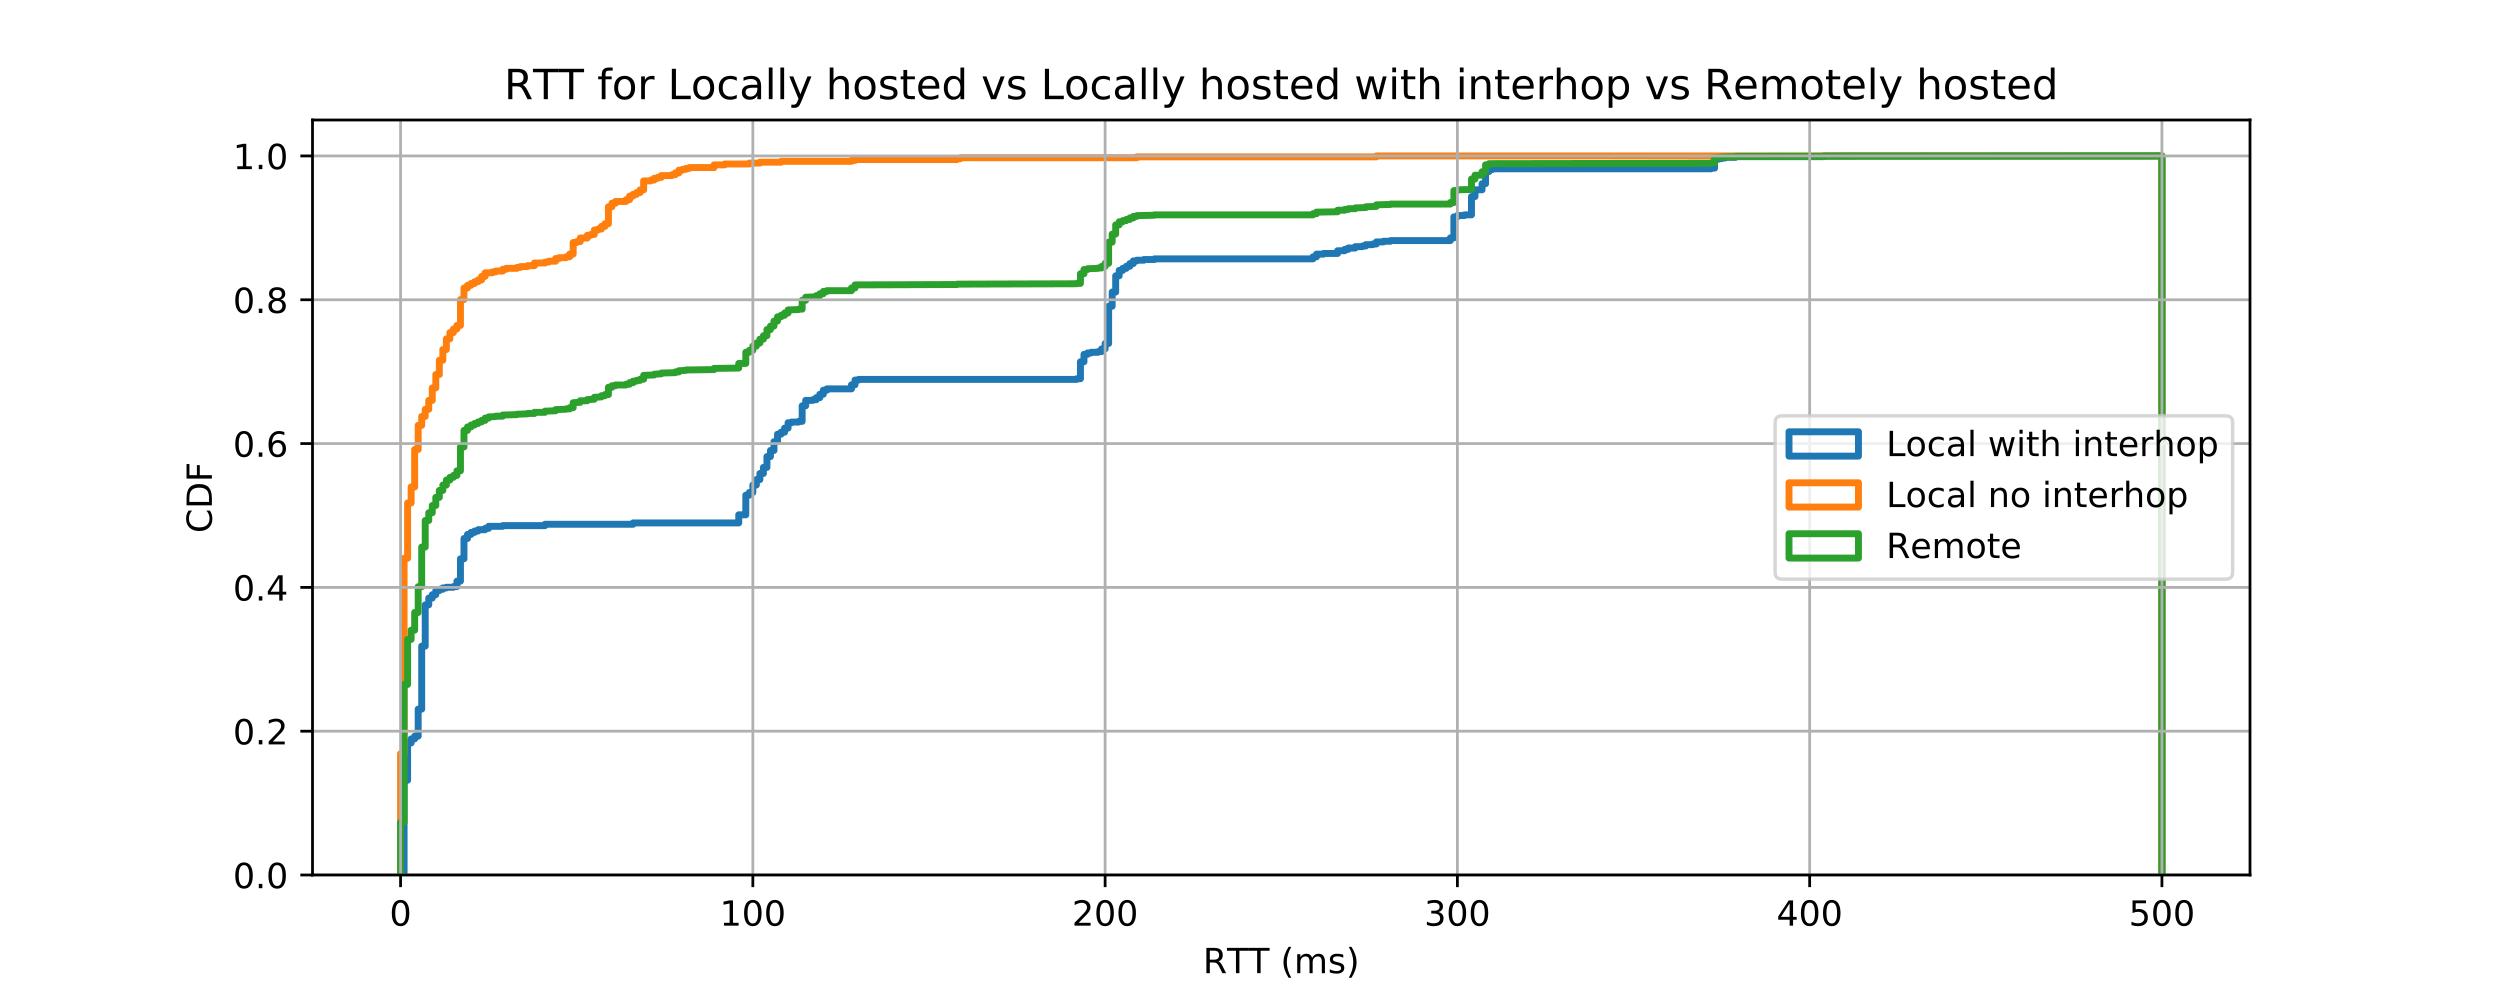 <?xml version="1.0" encoding="utf-8" standalone="no"?>
<!DOCTYPE svg PUBLIC "-//W3C//DTD SVG 1.1//EN"
  "http://www.w3.org/Graphics/SVG/1.1/DTD/svg11.dtd">
<!-- Created with matplotlib (http://matplotlib.org/) -->
<svg height="288pt" version="1.1" viewBox="0 0 720 288" width="720pt" xmlns="http://www.w3.org/2000/svg" xmlns:xlink="http://www.w3.org/1999/xlink">
 <defs>
  <style type="text/css">
*{stroke-linecap:butt;stroke-linejoin:round;}
  </style>
 </defs>
 <g id="figure_1">
  <g id="patch_1">
   <path d="M 0 288 
L 720 288 
L 720 0 
L 0 0 
z
" style="fill:#ffffff;"/>
  </g>
  <g id="axes_1">
   <g id="patch_2">
    <path d="M 90 252 
L 648 252 
L 648 34.56 
L 90 34.56 
z
" style="fill:#ffffff;"/>
   </g>
   <g id="patch_3">
    <path clip-path="url(#pceecdd3c85)" d="M 115.364 252 
L 115.364 251.805 
L 116.378 251.805 
L 116.378 224.701 
L 117.393 224.701 
L 117.393 213.976 
L 118.407 213.976 
L 118.407 212.806 
L 119.422 212.806 
L 119.422 212.026 
L 120.436 212.026 
L 120.436 204.226 
L 121.451 204.226 
L 121.451 186.091 
L 122.465 186.091 
L 122.465 174.197 
L 123.48 174.197 
L 123.48 172.247 
L 124.495 172.247 
L 124.495 171.272 
L 125.509 171.272 
L 125.509 170.102 
L 126.524 170.102 
L 126.524 169.712 
L 127.538 169.712 
L 127.538 169.322 
L 128.553 169.322 
L 128.553 169.127 
L 130.582 169.127 
L 130.582 168.932 
L 131.596 168.932 
L 131.596 167.372 
L 132.611 167.372 
L 132.611 160.937 
L 133.625 160.937 
L 133.625 155.087 
L 134.64 155.087 
L 134.64 153.917 
L 135.655 153.917 
L 135.655 153.332 
L 136.669 153.332 
L 136.669 152.942 
L 137.684 152.942 
L 137.684 152.552 
L 139.713 152.552 
L 139.713 152.162 
L 140.727 152.162 
L 140.727 151.577 
L 144.785 151.577 
L 144.785 151.382 
L 156.96 151.382 
L 156.96 150.992 
L 182.324 150.992 
L 182.324 150.602 
L 212.76 150.602 
L 212.76 148.262 
L 214.789 148.262 
L 214.789 142.607 
L 215.804 142.607 
L 215.804 141.827 
L 216.818 141.827 
L 216.818 139.682 
L 217.833 139.682 
L 217.833 138.122 
L 218.847 138.122 
L 218.847 136.367 
L 219.862 136.367 
L 219.862 134.612 
L 220.876 134.612 
L 220.876 131.492 
L 221.891 131.492 
L 221.891 129.738 
L 222.905 129.738 
L 222.905 127.203 
L 223.92 127.203 
L 223.92 125.058 
L 224.935 125.058 
L 224.935 124.473 
L 225.949 124.473 
L 225.949 123.303 
L 226.964 123.303 
L 226.964 121.743 
L 227.978 121.743 
L 227.978 121.548 
L 230.007 121.548 
L 230.007 121.353 
L 231.022 121.353 
L 231.022 116.868 
L 232.036 116.868 
L 232.036 115.308 
L 234.065 115.308 
L 234.065 115.113 
L 235.08 115.113 
L 235.08 114.528 
L 236.095 114.528 
L 236.095 113.553 
L 237.109 113.553 
L 237.109 112.383 
L 238.124 112.383 
L 238.124 111.993 
L 245.225 111.993 
L 245.225 110.823 
L 246.24 110.823 
L 246.24 109.458 
L 247.255 109.458 
L 247.255 109.263 
L 310.156 109.263 
L 310.156 109.068 
L 311.171 109.068 
L 311.171 104.193 
L 312.185 104.193 
L 312.185 102.048 
L 313.2 102.048 
L 313.2 101.658 
L 314.215 101.658 
L 314.215 101.463 
L 316.244 101.463 
L 316.244 101.268 
L 317.258 101.268 
L 317.258 100.488 
L 318.273 100.488 
L 318.273 98.928 
L 319.287 98.928 
L 319.287 88.203 
L 320.302 88.203 
L 320.302 84.108 
L 321.316 84.108 
L 321.316 79.429 
L 322.331 79.429 
L 322.331 77.869 
L 323.345 77.869 
L 323.345 77.284 
L 324.36 77.284 
L 324.36 76.699 
L 325.375 76.699 
L 325.375 75.919 
L 326.389 75.919 
L 326.389 75.139 
L 327.404 75.139 
L 327.404 74.944 
L 329.433 74.944 
L 329.433 74.749 
L 332.476 74.749 
L 332.476 74.554 
L 378.131 74.554 
L 378.131 73.969 
L 379.145 73.969 
L 379.145 73.189 
L 381.175 73.189 
L 381.175 72.994 
L 385.233 72.994 
L 385.233 72.214 
L 387.262 72.214 
L 387.262 71.824 
L 388.276 71.824 
L 388.276 71.434 
L 390.305 71.434 
L 390.305 71.044 
L 392.335 71.044 
L 392.335 70.849 
L 393.349 70.849 
L 393.349 70.459 
L 395.378 70.459 
L 395.378 70.264 
L 396.393 70.264 
L 396.393 69.679 
L 398.422 69.679 
L 398.422 69.484 
L 400.451 69.484 
L 400.451 69.289 
L 417.698 69.289 
L 417.698 68.509 
L 418.713 68.509 
L 418.713 62.464 
L 419.727 62.464 
L 419.727 62.074 
L 421.756 62.074 
L 421.756 61.879 
L 423.785 61.879 
L 423.785 56.614 
L 424.8 56.614 
L 424.8 54.664 
L 426.829 54.664 
L 426.829 52.909 
L 427.844 52.909 
L 427.844 49.399 
L 428.858 49.399 
L 428.858 48.814 
L 429.873 48.814 
L 429.873 48.619 
L 492.775 48.619 
L 492.775 48.424 
L 493.789 48.424 
L 493.789 45.889 
L 494.804 45.889 
L 494.804 45.694 
L 495.818 45.694 
L 495.818 45.499 
L 496.833 45.499 
L 496.833 45.304 
L 499.876 45.304 
L 499.876 45.109 
L 525.24 45.109 
L 525.24 44.914 
L 622.636 44.914 
L 622.636 252 
L 622.636 252 
" style="fill:none;stroke:#1f77b4;stroke-linejoin:miter;stroke-width:2;"/>
   </g>
   <g id="patch_4">
    <path clip-path="url(#pceecdd3c85)" d="M 115.364 252 
L 115.364 217.057 
L 116.378 217.057 
L 116.378 160.79 
L 117.393 160.79 
L 117.393 144.86 
L 118.407 144.86 
L 118.407 140.235 
L 119.422 140.235 
L 119.422 129.444 
L 120.436 129.444 
L 120.436 122.507 
L 121.451 122.507 
L 121.451 119.938 
L 122.465 119.938 
L 122.465 117.882 
L 123.48 117.882 
L 123.48 115.313 
L 124.495 115.313 
L 124.495 111.716 
L 125.509 111.716 
L 125.509 107.862 
L 126.524 107.862 
L 126.524 103.751 
L 127.538 103.751 
L 127.538 100.668 
L 128.553 100.668 
L 128.553 97.585 
L 129.567 97.585 
L 129.567 95.786 
L 130.582 95.786 
L 130.582 94.759 
L 131.596 94.759 
L 131.596 93.731 
L 132.611 93.731 
L 132.611 86.28 
L 133.625 86.28 
L 133.625 82.94 
L 134.64 82.94 
L 134.64 82.169 
L 135.655 82.169 
L 135.655 81.655 
L 136.669 81.655 
L 136.669 81.141 
L 137.684 81.141 
L 137.684 80.628 
L 138.698 80.628 
L 138.698 79.6 
L 139.713 79.6 
L 139.713 78.572 
L 141.742 78.572 
L 141.742 78.315 
L 142.756 78.315 
L 142.756 78.058 
L 144.785 78.058 
L 144.785 77.544 
L 145.8 77.544 
L 145.8 77.287 
L 148.844 77.287 
L 148.844 77.031 
L 149.858 77.031 
L 149.858 76.774 
L 151.887 76.774 
L 151.887 76.517 
L 153.916 76.517 
L 153.916 75.746 
L 156.96 75.746 
L 156.96 75.489 
L 157.975 75.489 
L 157.975 75.232 
L 160.004 75.232 
L 160.004 74.461 
L 161.018 74.461 
L 161.018 74.204 
L 163.047 74.204 
L 163.047 73.947 
L 164.062 73.947 
L 164.062 73.177 
L 165.076 73.177 
L 165.076 69.837 
L 166.091 69.837 
L 166.091 69.58 
L 167.105 69.58 
L 167.105 68.552 
L 169.135 68.552 
L 169.135 67.781 
L 170.149 67.781 
L 170.149 67.524 
L 171.164 67.524 
L 171.164 66.239 
L 172.178 66.239 
L 172.178 65.983 
L 173.193 65.983 
L 173.193 65.212 
L 174.207 65.212 
L 174.207 64.441 
L 175.222 64.441 
L 175.222 59.559 
L 176.236 59.559 
L 176.236 58.532 
L 177.251 58.532 
L 177.251 58.018 
L 180.295 58.018 
L 180.295 57.504 
L 181.309 57.504 
L 181.309 56.476 
L 182.324 56.476 
L 182.324 55.962 
L 183.338 55.962 
L 183.338 55.448 
L 184.353 55.448 
L 184.353 54.678 
L 185.367 54.678 
L 185.367 52.108 
L 187.396 52.108 
L 187.396 51.851 
L 188.411 51.851 
L 188.411 51.338 
L 189.425 51.338 
L 189.425 51.081 
L 190.44 51.081 
L 190.44 50.567 
L 193.484 50.567 
L 193.484 50.31 
L 194.498 50.31 
L 194.498 49.796 
L 195.513 49.796 
L 195.513 49.025 
L 196.527 49.025 
L 196.527 48.768 
L 197.542 48.768 
L 197.542 48.511 
L 198.556 48.511 
L 198.556 48.254 
L 205.658 48.254 
L 205.658 47.484 
L 208.702 47.484 
L 208.702 47.227 
L 215.804 47.227 
L 215.804 46.97 
L 218.847 46.97 
L 218.847 46.713 
L 224.935 46.713 
L 224.935 46.456 
L 245.225 46.456 
L 245.225 46.199 
L 246.24 46.199 
L 246.24 45.942 
L 275.662 45.942 
L 275.662 45.685 
L 276.676 45.685 
L 276.676 45.428 
L 327.404 45.428 
L 327.404 45.171 
L 396.393 45.171 
L 396.393 44.914 
L 622.636 44.914 
L 622.636 252 
L 622.636 252 
" style="fill:none;stroke:#ff7f0e;stroke-linejoin:miter;stroke-width:2;"/>
   </g>
   <g id="patch_5">
    <path clip-path="url(#pceecdd3c85)" d="M 115.364 252 
L 115.364 236.812 
L 116.378 236.812 
L 116.378 197.125 
L 117.393 197.125 
L 117.393 184.154 
L 118.407 184.154 
L 118.407 181.493 
L 119.422 181.493 
L 119.422 176.394 
L 120.436 176.394 
L 120.436 168.966 
L 121.451 168.966 
L 121.451 157.548 
L 122.465 157.548 
L 122.465 149.898 
L 123.48 149.898 
L 123.48 147.681 
L 124.495 147.681 
L 124.495 145.575 
L 125.509 145.575 
L 125.509 143.247 
L 126.524 143.247 
L 126.524 141.251 
L 127.538 141.251 
L 127.538 139.699 
L 128.553 139.699 
L 128.553 138.258 
L 129.567 138.258 
L 129.567 137.482 
L 130.582 137.482 
L 130.582 136.928 
L 131.596 136.928 
L 131.596 135.597 
L 132.611 135.597 
L 132.611 128.724 
L 133.625 128.724 
L 133.625 123.957 
L 134.64 123.957 
L 134.64 122.959 
L 135.655 122.959 
L 135.655 122.405 
L 136.669 122.405 
L 136.669 121.962 
L 137.684 121.962 
L 137.684 121.518 
L 138.698 121.518 
L 138.698 121.075 
L 139.713 121.075 
L 139.713 120.41 
L 140.727 120.41 
L 140.727 120.077 
L 142.756 119.966 
L 142.756 119.855 
L 144.785 119.855 
L 144.785 119.523 
L 148.844 119.412 
L 148.844 119.301 
L 151.887 119.19 
L 151.887 119.079 
L 153.916 119.079 
L 153.916 118.747 
L 156.96 118.747 
L 156.96 118.414 
L 160.004 118.303 
L 160.004 117.971 
L 163.047 117.86 
L 163.047 117.749 
L 164.062 117.749 
L 164.062 117.416 
L 165.076 117.416 
L 165.076 115.975 
L 167.105 115.864 
L 167.105 115.421 
L 169.135 115.421 
L 169.135 115.088 
L 171.164 114.978 
L 171.164 114.423 
L 173.193 114.312 
L 173.193 113.98 
L 174.207 113.98 
L 174.207 113.647 
L 175.222 113.647 
L 175.222 111.541 
L 176.236 111.541 
L 176.236 111.097 
L 177.251 111.097 
L 177.251 110.876 
L 180.295 110.876 
L 180.295 110.654 
L 181.309 110.654 
L 181.309 110.211 
L 182.324 110.211 
L 182.324 109.767 
L 183.338 109.767 
L 183.338 109.545 
L 184.353 109.545 
L 184.353 109.213 
L 185.367 109.213 
L 185.367 108.104 
L 188.411 107.993 
L 188.411 107.772 
L 190.44 107.661 
L 190.44 107.439 
L 194.498 107.328 
L 194.498 107.107 
L 195.513 107.107 
L 195.513 106.774 
L 197.542 106.663 
L 197.542 106.552 
L 205.658 106.441 
L 205.658 106.109 
L 212.76 105.998 
L 212.76 104.668 
L 214.789 104.668 
L 214.789 101.453 
L 215.804 101.453 
L 215.804 100.898 
L 216.818 100.898 
L 216.818 99.679 
L 217.833 99.679 
L 217.833 98.792 
L 218.847 98.792 
L 218.847 97.683 
L 219.862 97.683 
L 219.862 96.686 
L 220.876 96.686 
L 220.876 94.912 
L 221.891 94.912 
L 221.891 93.914 
L 222.905 93.914 
L 222.905 92.473 
L 223.92 92.473 
L 223.92 91.254 
L 224.935 91.254 
L 224.935 90.81 
L 225.949 90.81 
L 225.949 90.145 
L 226.964 90.145 
L 226.964 89.258 
L 230.007 89.147 
L 230.007 89.036 
L 231.022 89.036 
L 231.022 86.487 
L 232.036 86.487 
L 232.036 85.6 
L 235.08 85.489 
L 235.08 85.156 
L 236.095 85.156 
L 236.095 84.602 
L 237.109 84.602 
L 237.109 83.937 
L 238.124 83.937 
L 238.124 83.715 
L 245.225 83.715 
L 245.225 82.939 
L 246.24 82.939 
L 246.24 82.052 
L 275.662 81.941 
L 275.662 81.831 
L 310.156 81.72 
L 310.156 81.609 
L 311.171 81.609 
L 311.171 78.837 
L 312.185 78.837 
L 312.185 77.618 
L 313.2 77.618 
L 313.2 77.396 
L 316.244 77.285 
L 316.244 77.174 
L 317.258 77.174 
L 317.258 76.731 
L 318.273 76.731 
L 318.273 75.844 
L 319.287 75.844 
L 319.287 69.747 
L 320.302 69.747 
L 320.302 67.419 
L 321.316 67.419 
L 321.316 64.758 
L 322.331 64.758 
L 322.331 63.871 
L 323.345 63.871 
L 323.345 63.539 
L 324.36 63.539 
L 324.36 63.206 
L 325.375 63.206 
L 325.375 62.763 
L 326.389 62.763 
L 326.389 62.319 
L 327.404 62.319 
L 327.404 62.098 
L 332.476 61.987 
L 332.476 61.876 
L 378.131 61.876 
L 378.131 61.543 
L 379.145 61.543 
L 379.145 61.1 
L 385.233 60.989 
L 385.233 60.545 
L 387.262 60.545 
L 387.262 60.324 
L 388.276 60.324 
L 388.276 60.102 
L 390.305 60.102 
L 390.305 59.88 
L 393.349 59.769 
L 393.349 59.548 
L 396.393 59.437 
L 396.393 58.993 
L 400.451 58.883 
L 400.451 58.772 
L 417.698 58.772 
L 417.698 58.328 
L 418.713 58.328 
L 418.713 54.892 
L 419.727 54.892 
L 419.727 54.67 
L 423.785 54.559 
L 423.785 51.566 
L 424.8 51.566 
L 424.8 50.457 
L 426.829 50.457 
L 426.829 49.46 
L 427.844 49.46 
L 427.844 47.464 
L 428.858 47.464 
L 428.858 47.131 
L 492.775 47.021 
L 492.775 46.91 
L 493.789 46.91 
L 493.789 45.469 
L 495.818 45.358 
L 495.818 45.247 
L 499.876 45.136 
L 499.876 45.025 
L 622.636 44.914 
L 622.636 252 
L 622.636 252 
" style="fill:none;stroke:#2ca02c;stroke-linejoin:miter;stroke-width:2;"/>
   </g>
   <g id="matplotlib.axis_1">
    <g id="xtick_1">
     <g id="line2d_1">
      <path clip-path="url(#pceecdd3c85)" d="M 115.364 252 
L 115.364 34.56 
" style="fill:none;stroke:#b0b0b0;stroke-linecap:square;stroke-width:0.8;"/>
     </g>
     <g id="line2d_2">
      <defs>
       <path d="M 0 0 
L 0 3.5 
" id="meb352ce80b" style="stroke:#000000;stroke-width:0.8;"/>
      </defs>
      <g>
       <use style="stroke:#000000;stroke-width:0.8;" x="115.364" xlink:href="#meb352ce80b" y="252"/>
      </g>
     </g>
     <g id="text_1">
      <!-- 0 -->
      <defs>
       <path d="M 31.781 66.406 
Q 24.172 66.406 20.328 58.906 
Q 16.5 51.422 16.5 36.375 
Q 16.5 21.391 20.328 13.891 
Q 24.172 6.391 31.781 6.391 
Q 39.453 6.391 43.281 13.891 
Q 47.125 21.391 47.125 36.375 
Q 47.125 51.422 43.281 58.906 
Q 39.453 66.406 31.781 66.406 
z
M 31.781 74.219 
Q 44.047 74.219 50.516 64.516 
Q 56.984 54.828 56.984 36.375 
Q 56.984 17.969 50.516 8.266 
Q 44.047 -1.422 31.781 -1.422 
Q 19.531 -1.422 13.062 8.266 
Q 6.594 17.969 6.594 36.375 
Q 6.594 54.828 13.062 64.516 
Q 19.531 74.219 31.781 74.219 
z
" id="DejaVuSans-30"/>
      </defs>
      <g transform="translate(112.182 266.598)scale(0.1 -0.1)">
       <use xlink:href="#DejaVuSans-30"/>
      </g>
     </g>
    </g>
    <g id="xtick_2">
     <g id="line2d_3">
      <path clip-path="url(#pceecdd3c85)" d="M 216.818 252 
L 216.818 34.56 
" style="fill:none;stroke:#b0b0b0;stroke-linecap:square;stroke-width:0.8;"/>
     </g>
     <g id="line2d_4">
      <g>
       <use style="stroke:#000000;stroke-width:0.8;" x="216.818" xlink:href="#meb352ce80b" y="252"/>
      </g>
     </g>
     <g id="text_2">
      <!-- 100 -->
      <defs>
       <path d="M 12.406 8.297 
L 28.516 8.297 
L 28.516 63.922 
L 10.984 60.406 
L 10.984 69.391 
L 28.422 72.906 
L 38.281 72.906 
L 38.281 8.297 
L 54.391 8.297 
L 54.391 0 
L 12.406 0 
z
" id="DejaVuSans-31"/>
      </defs>
      <g transform="translate(207.274 266.598)scale(0.1 -0.1)">
       <use xlink:href="#DejaVuSans-31"/>
       <use x="63.623" xlink:href="#DejaVuSans-30"/>
       <use x="127.246" xlink:href="#DejaVuSans-30"/>
      </g>
     </g>
    </g>
    <g id="xtick_3">
     <g id="line2d_5">
      <path clip-path="url(#pceecdd3c85)" d="M 318.273 252 
L 318.273 34.56 
" style="fill:none;stroke:#b0b0b0;stroke-linecap:square;stroke-width:0.8;"/>
     </g>
     <g id="line2d_6">
      <g>
       <use style="stroke:#000000;stroke-width:0.8;" x="318.273" xlink:href="#meb352ce80b" y="252"/>
      </g>
     </g>
     <g id="text_3">
      <!-- 200 -->
      <defs>
       <path d="M 19.188 8.297 
L 53.609 8.297 
L 53.609 0 
L 7.328 0 
L 7.328 8.297 
Q 12.938 14.109 22.625 23.891 
Q 32.328 33.688 34.812 36.531 
Q 39.547 41.844 41.422 45.531 
Q 43.312 49.219 43.312 52.781 
Q 43.312 58.594 39.234 62.25 
Q 35.156 65.922 28.609 65.922 
Q 23.969 65.922 18.812 64.312 
Q 13.672 62.703 7.812 59.422 
L 7.812 69.391 
Q 13.766 71.781 18.938 73 
Q 24.125 74.219 28.422 74.219 
Q 39.75 74.219 46.484 68.547 
Q 53.219 62.891 53.219 53.422 
Q 53.219 48.922 51.531 44.891 
Q 49.859 40.875 45.406 35.406 
Q 44.188 33.984 37.641 27.219 
Q 31.109 20.453 19.188 8.297 
z
" id="DejaVuSans-32"/>
      </defs>
      <g transform="translate(308.729 266.598)scale(0.1 -0.1)">
       <use xlink:href="#DejaVuSans-32"/>
       <use x="63.623" xlink:href="#DejaVuSans-30"/>
       <use x="127.246" xlink:href="#DejaVuSans-30"/>
      </g>
     </g>
    </g>
    <g id="xtick_4">
     <g id="line2d_7">
      <path clip-path="url(#pceecdd3c85)" d="M 419.727 252 
L 419.727 34.56 
" style="fill:none;stroke:#b0b0b0;stroke-linecap:square;stroke-width:0.8;"/>
     </g>
     <g id="line2d_8">
      <g>
       <use style="stroke:#000000;stroke-width:0.8;" x="419.727" xlink:href="#meb352ce80b" y="252"/>
      </g>
     </g>
     <g id="text_4">
      <!-- 300 -->
      <defs>
       <path d="M 40.578 39.312 
Q 47.656 37.797 51.625 33 
Q 55.609 28.219 55.609 21.188 
Q 55.609 10.406 48.188 4.484 
Q 40.766 -1.422 27.094 -1.422 
Q 22.516 -1.422 17.656 -0.516 
Q 12.797 0.391 7.625 2.203 
L 7.625 11.719 
Q 11.719 9.328 16.594 8.109 
Q 21.484 6.891 26.812 6.891 
Q 36.078 6.891 40.938 10.547 
Q 45.797 14.203 45.797 21.188 
Q 45.797 27.641 41.281 31.266 
Q 36.766 34.906 28.719 34.906 
L 20.219 34.906 
L 20.219 43.016 
L 29.109 43.016 
Q 36.375 43.016 40.234 45.922 
Q 44.094 48.828 44.094 54.297 
Q 44.094 59.906 40.109 62.906 
Q 36.141 65.922 28.719 65.922 
Q 24.656 65.922 20.016 65.031 
Q 15.375 64.156 9.812 62.312 
L 9.812 71.094 
Q 15.438 72.656 20.344 73.438 
Q 25.25 74.219 29.594 74.219 
Q 40.828 74.219 47.359 69.109 
Q 53.906 64.016 53.906 55.328 
Q 53.906 49.266 50.438 45.094 
Q 46.969 40.922 40.578 39.312 
z
" id="DejaVuSans-33"/>
      </defs>
      <g transform="translate(410.184 266.598)scale(0.1 -0.1)">
       <use xlink:href="#DejaVuSans-33"/>
       <use x="63.623" xlink:href="#DejaVuSans-30"/>
       <use x="127.246" xlink:href="#DejaVuSans-30"/>
      </g>
     </g>
    </g>
    <g id="xtick_5">
     <g id="line2d_9">
      <path clip-path="url(#pceecdd3c85)" d="M 521.182 252 
L 521.182 34.56 
" style="fill:none;stroke:#b0b0b0;stroke-linecap:square;stroke-width:0.8;"/>
     </g>
     <g id="line2d_10">
      <g>
       <use style="stroke:#000000;stroke-width:0.8;" x="521.182" xlink:href="#meb352ce80b" y="252"/>
      </g>
     </g>
     <g id="text_5">
      <!-- 400 -->
      <defs>
       <path d="M 37.797 64.312 
L 12.891 25.391 
L 37.797 25.391 
z
M 35.203 72.906 
L 47.609 72.906 
L 47.609 25.391 
L 58.016 25.391 
L 58.016 17.188 
L 47.609 17.188 
L 47.609 0 
L 37.797 0 
L 37.797 17.188 
L 4.891 17.188 
L 4.891 26.703 
z
" id="DejaVuSans-34"/>
      </defs>
      <g transform="translate(511.638 266.598)scale(0.1 -0.1)">
       <use xlink:href="#DejaVuSans-34"/>
       <use x="63.623" xlink:href="#DejaVuSans-30"/>
       <use x="127.246" xlink:href="#DejaVuSans-30"/>
      </g>
     </g>
    </g>
    <g id="xtick_6">
     <g id="line2d_11">
      <path clip-path="url(#pceecdd3c85)" d="M 622.636 252 
L 622.636 34.56 
" style="fill:none;stroke:#b0b0b0;stroke-linecap:square;stroke-width:0.8;"/>
     </g>
     <g id="line2d_12">
      <g>
       <use style="stroke:#000000;stroke-width:0.8;" x="622.636" xlink:href="#meb352ce80b" y="252"/>
      </g>
     </g>
     <g id="text_6">
      <!-- 500 -->
      <defs>
       <path d="M 10.797 72.906 
L 49.516 72.906 
L 49.516 64.594 
L 19.828 64.594 
L 19.828 46.734 
Q 21.969 47.469 24.109 47.828 
Q 26.266 48.188 28.422 48.188 
Q 40.625 48.188 47.75 41.5 
Q 54.891 34.812 54.891 23.391 
Q 54.891 11.625 47.562 5.094 
Q 40.234 -1.422 26.906 -1.422 
Q 22.312 -1.422 17.547 -0.641 
Q 12.797 0.141 7.719 1.703 
L 7.719 11.625 
Q 12.109 9.234 16.797 8.062 
Q 21.484 6.891 26.703 6.891 
Q 35.156 6.891 40.078 11.328 
Q 45.016 15.766 45.016 23.391 
Q 45.016 31 40.078 35.438 
Q 35.156 39.891 26.703 39.891 
Q 22.75 39.891 18.812 39.016 
Q 14.891 38.141 10.797 36.281 
z
" id="DejaVuSans-35"/>
      </defs>
      <g transform="translate(613.093 266.598)scale(0.1 -0.1)">
       <use xlink:href="#DejaVuSans-35"/>
       <use x="63.623" xlink:href="#DejaVuSans-30"/>
       <use x="127.246" xlink:href="#DejaVuSans-30"/>
      </g>
     </g>
    </g>
    <g id="text_7">
     <!-- RTT (ms) -->
     <defs>
      <path d="M 44.391 34.188 
Q 47.562 33.109 50.562 29.594 
Q 53.562 26.078 56.594 19.922 
L 66.609 0 
L 56 0 
L 46.688 18.703 
Q 43.062 26.031 39.672 28.422 
Q 36.281 30.812 30.422 30.812 
L 19.672 30.812 
L 19.672 0 
L 9.812 0 
L 9.812 72.906 
L 32.078 72.906 
Q 44.578 72.906 50.734 67.672 
Q 56.891 62.453 56.891 51.906 
Q 56.891 45.016 53.688 40.469 
Q 50.484 35.938 44.391 34.188 
z
M 19.672 64.797 
L 19.672 38.922 
L 32.078 38.922 
Q 39.203 38.922 42.844 42.219 
Q 46.484 45.516 46.484 51.906 
Q 46.484 58.297 42.844 61.547 
Q 39.203 64.797 32.078 64.797 
z
" id="DejaVuSans-52"/>
      <path d="M -0.297 72.906 
L 61.375 72.906 
L 61.375 64.594 
L 35.5 64.594 
L 35.5 0 
L 25.594 0 
L 25.594 64.594 
L -0.297 64.594 
z
" id="DejaVuSans-54"/>
      <path id="DejaVuSans-20"/>
      <path d="M 31 75.875 
Q 24.469 64.656 21.281 53.656 
Q 18.109 42.672 18.109 31.391 
Q 18.109 20.125 21.312 9.062 
Q 24.516 -2 31 -13.188 
L 23.188 -13.188 
Q 15.875 -1.703 12.234 9.375 
Q 8.594 20.453 8.594 31.391 
Q 8.594 42.281 12.203 53.312 
Q 15.828 64.359 23.188 75.875 
z
" id="DejaVuSans-28"/>
      <path d="M 52 44.188 
Q 55.375 50.25 60.062 53.125 
Q 64.75 56 71.094 56 
Q 79.641 56 84.281 50.016 
Q 88.922 44.047 88.922 33.016 
L 88.922 0 
L 79.891 0 
L 79.891 32.719 
Q 79.891 40.578 77.094 44.375 
Q 74.312 48.188 68.609 48.188 
Q 61.625 48.188 57.562 43.547 
Q 53.516 38.922 53.516 30.906 
L 53.516 0 
L 44.484 0 
L 44.484 32.719 
Q 44.484 40.625 41.703 44.406 
Q 38.922 48.188 33.109 48.188 
Q 26.219 48.188 22.156 43.531 
Q 18.109 38.875 18.109 30.906 
L 18.109 0 
L 9.078 0 
L 9.078 54.688 
L 18.109 54.688 
L 18.109 46.188 
Q 21.188 51.219 25.484 53.609 
Q 29.781 56 35.688 56 
Q 41.656 56 45.828 52.969 
Q 50 49.953 52 44.188 
z
" id="DejaVuSans-6d"/>
      <path d="M 44.281 53.078 
L 44.281 44.578 
Q 40.484 46.531 36.375 47.5 
Q 32.281 48.484 27.875 48.484 
Q 21.188 48.484 17.844 46.438 
Q 14.5 44.391 14.5 40.281 
Q 14.5 37.156 16.891 35.375 
Q 19.281 33.594 26.516 31.984 
L 29.594 31.297 
Q 39.156 29.25 43.188 25.516 
Q 47.219 21.781 47.219 15.094 
Q 47.219 7.469 41.188 3.016 
Q 35.156 -1.422 24.609 -1.422 
Q 20.219 -1.422 15.453 -0.562 
Q 10.688 0.297 5.422 2 
L 5.422 11.281 
Q 10.406 8.688 15.234 7.391 
Q 20.062 6.109 24.812 6.109 
Q 31.156 6.109 34.562 8.281 
Q 37.984 10.453 37.984 14.406 
Q 37.984 18.062 35.516 20.016 
Q 33.062 21.969 24.703 23.781 
L 21.578 24.516 
Q 13.234 26.266 9.516 29.906 
Q 5.812 33.547 5.812 39.891 
Q 5.812 47.609 11.281 51.797 
Q 16.75 56 26.812 56 
Q 31.781 56 36.172 55.266 
Q 40.578 54.547 44.281 53.078 
z
" id="DejaVuSans-73"/>
      <path d="M 8.016 75.875 
L 15.828 75.875 
Q 23.141 64.359 26.781 53.312 
Q 30.422 42.281 30.422 31.391 
Q 30.422 20.453 26.781 9.375 
Q 23.141 -1.703 15.828 -13.188 
L 8.016 -13.188 
Q 14.5 -2 17.703 9.062 
Q 20.906 20.125 20.906 31.391 
Q 20.906 42.672 17.703 53.656 
Q 14.5 64.656 8.016 75.875 
z
" id="DejaVuSans-29"/>
     </defs>
     <g transform="translate(346.459 280.277)scale(0.1 -0.1)">
      <use xlink:href="#DejaVuSans-52"/>
      <use x="69.373" xlink:href="#DejaVuSans-54"/>
      <use x="130.441" xlink:href="#DejaVuSans-54"/>
      <use x="191.525" xlink:href="#DejaVuSans-20"/>
      <use x="223.312" xlink:href="#DejaVuSans-28"/>
      <use x="262.326" xlink:href="#DejaVuSans-6d"/>
      <use x="359.738" xlink:href="#DejaVuSans-73"/>
      <use x="411.838" xlink:href="#DejaVuSans-29"/>
     </g>
    </g>
   </g>
   <g id="matplotlib.axis_2">
    <g id="ytick_1">
     <g id="line2d_13">
      <path clip-path="url(#pceecdd3c85)" d="M 90 252 
L 648 252 
" style="fill:none;stroke:#b0b0b0;stroke-linecap:square;stroke-width:0.8;"/>
     </g>
     <g id="line2d_14">
      <defs>
       <path d="M 0 0 
L -3.5 0 
" id="m8ba154d2f7" style="stroke:#000000;stroke-width:0.8;"/>
      </defs>
      <g>
       <use style="stroke:#000000;stroke-width:0.8;" x="90" xlink:href="#m8ba154d2f7" y="252"/>
      </g>
     </g>
     <g id="text_8">
      <!-- 0.0 -->
      <defs>
       <path d="M 10.688 12.406 
L 21 12.406 
L 21 0 
L 10.688 0 
z
" id="DejaVuSans-2e"/>
      </defs>
      <g transform="translate(67.097 255.799)scale(0.1 -0.1)">
       <use xlink:href="#DejaVuSans-30"/>
       <use x="63.623" xlink:href="#DejaVuSans-2e"/>
       <use x="95.41" xlink:href="#DejaVuSans-30"/>
      </g>
     </g>
    </g>
    <g id="ytick_2">
     <g id="line2d_15">
      <path clip-path="url(#pceecdd3c85)" d="M 90 210.583 
L 648 210.583 
" style="fill:none;stroke:#b0b0b0;stroke-linecap:square;stroke-width:0.8;"/>
     </g>
     <g id="line2d_16">
      <g>
       <use style="stroke:#000000;stroke-width:0.8;" x="90" xlink:href="#m8ba154d2f7" y="210.583"/>
      </g>
     </g>
     <g id="text_9">
      <!-- 0.2 -->
      <g transform="translate(67.097 214.382)scale(0.1 -0.1)">
       <use xlink:href="#DejaVuSans-30"/>
       <use x="63.623" xlink:href="#DejaVuSans-2e"/>
       <use x="95.41" xlink:href="#DejaVuSans-32"/>
      </g>
     </g>
    </g>
    <g id="ytick_3">
     <g id="line2d_17">
      <path clip-path="url(#pceecdd3c85)" d="M 90 169.166 
L 648 169.166 
" style="fill:none;stroke:#b0b0b0;stroke-linecap:square;stroke-width:0.8;"/>
     </g>
     <g id="line2d_18">
      <g>
       <use style="stroke:#000000;stroke-width:0.8;" x="90" xlink:href="#m8ba154d2f7" y="169.166"/>
      </g>
     </g>
     <g id="text_10">
      <!-- 0.4 -->
      <g transform="translate(67.097 172.965)scale(0.1 -0.1)">
       <use xlink:href="#DejaVuSans-30"/>
       <use x="63.623" xlink:href="#DejaVuSans-2e"/>
       <use x="95.41" xlink:href="#DejaVuSans-34"/>
      </g>
     </g>
    </g>
    <g id="ytick_4">
     <g id="line2d_19">
      <path clip-path="url(#pceecdd3c85)" d="M 90 127.749 
L 648 127.749 
" style="fill:none;stroke:#b0b0b0;stroke-linecap:square;stroke-width:0.8;"/>
     </g>
     <g id="line2d_20">
      <g>
       <use style="stroke:#000000;stroke-width:0.8;" x="90" xlink:href="#m8ba154d2f7" y="127.749"/>
      </g>
     </g>
     <g id="text_11">
      <!-- 0.6 -->
      <defs>
       <path d="M 33.016 40.375 
Q 26.375 40.375 22.484 35.828 
Q 18.609 31.297 18.609 23.391 
Q 18.609 15.531 22.484 10.953 
Q 26.375 6.391 33.016 6.391 
Q 39.656 6.391 43.531 10.953 
Q 47.406 15.531 47.406 23.391 
Q 47.406 31.297 43.531 35.828 
Q 39.656 40.375 33.016 40.375 
z
M 52.594 71.297 
L 52.594 62.312 
Q 48.875 64.062 45.094 64.984 
Q 41.312 65.922 37.594 65.922 
Q 27.828 65.922 22.672 59.328 
Q 17.531 52.734 16.797 39.406 
Q 19.672 43.656 24.016 45.922 
Q 28.375 48.188 33.594 48.188 
Q 44.578 48.188 50.953 41.516 
Q 57.328 34.859 57.328 23.391 
Q 57.328 12.156 50.688 5.359 
Q 44.047 -1.422 33.016 -1.422 
Q 20.359 -1.422 13.672 8.266 
Q 6.984 17.969 6.984 36.375 
Q 6.984 53.656 15.188 63.938 
Q 23.391 74.219 37.203 74.219 
Q 40.922 74.219 44.703 73.484 
Q 48.484 72.75 52.594 71.297 
z
" id="DejaVuSans-36"/>
      </defs>
      <g transform="translate(67.097 131.548)scale(0.1 -0.1)">
       <use xlink:href="#DejaVuSans-30"/>
       <use x="63.623" xlink:href="#DejaVuSans-2e"/>
       <use x="95.41" xlink:href="#DejaVuSans-36"/>
      </g>
     </g>
    </g>
    <g id="ytick_5">
     <g id="line2d_21">
      <path clip-path="url(#pceecdd3c85)" d="M 90 86.331 
L 648 86.331 
" style="fill:none;stroke:#b0b0b0;stroke-linecap:square;stroke-width:0.8;"/>
     </g>
     <g id="line2d_22">
      <g>
       <use style="stroke:#000000;stroke-width:0.8;" x="90" xlink:href="#m8ba154d2f7" y="86.331"/>
      </g>
     </g>
     <g id="text_12">
      <!-- 0.8 -->
      <defs>
       <path d="M 31.781 34.625 
Q 24.75 34.625 20.719 30.859 
Q 16.703 27.094 16.703 20.516 
Q 16.703 13.922 20.719 10.156 
Q 24.75 6.391 31.781 6.391 
Q 38.812 6.391 42.859 10.172 
Q 46.922 13.969 46.922 20.516 
Q 46.922 27.094 42.891 30.859 
Q 38.875 34.625 31.781 34.625 
z
M 21.922 38.812 
Q 15.578 40.375 12.031 44.719 
Q 8.5 49.078 8.5 55.328 
Q 8.5 64.062 14.719 69.141 
Q 20.953 74.219 31.781 74.219 
Q 42.672 74.219 48.875 69.141 
Q 55.078 64.062 55.078 55.328 
Q 55.078 49.078 51.531 44.719 
Q 48 40.375 41.703 38.812 
Q 48.828 37.156 52.797 32.312 
Q 56.781 27.484 56.781 20.516 
Q 56.781 9.906 50.312 4.234 
Q 43.844 -1.422 31.781 -1.422 
Q 19.734 -1.422 13.25 4.234 
Q 6.781 9.906 6.781 20.516 
Q 6.781 27.484 10.781 32.312 
Q 14.797 37.156 21.922 38.812 
z
M 18.312 54.391 
Q 18.312 48.734 21.844 45.562 
Q 25.391 42.391 31.781 42.391 
Q 38.141 42.391 41.719 45.562 
Q 45.312 48.734 45.312 54.391 
Q 45.312 60.062 41.719 63.234 
Q 38.141 66.406 31.781 66.406 
Q 25.391 66.406 21.844 63.234 
Q 18.312 60.062 18.312 54.391 
z
" id="DejaVuSans-38"/>
      </defs>
      <g transform="translate(67.097 90.131)scale(0.1 -0.1)">
       <use xlink:href="#DejaVuSans-30"/>
       <use x="63.623" xlink:href="#DejaVuSans-2e"/>
       <use x="95.41" xlink:href="#DejaVuSans-38"/>
      </g>
     </g>
    </g>
    <g id="ytick_6">
     <g id="line2d_23">
      <path clip-path="url(#pceecdd3c85)" d="M 90 44.914 
L 648 44.914 
" style="fill:none;stroke:#b0b0b0;stroke-linecap:square;stroke-width:0.8;"/>
     </g>
     <g id="line2d_24">
      <g>
       <use style="stroke:#000000;stroke-width:0.8;" x="90" xlink:href="#m8ba154d2f7" y="44.914"/>
      </g>
     </g>
     <g id="text_13">
      <!-- 1.0 -->
      <g transform="translate(67.097 48.714)scale(0.1 -0.1)">
       <use xlink:href="#DejaVuSans-31"/>
       <use x="63.623" xlink:href="#DejaVuSans-2e"/>
       <use x="95.41" xlink:href="#DejaVuSans-30"/>
      </g>
     </g>
    </g>
    <g id="text_14">
     <!-- CDF -->
     <defs>
      <path d="M 64.406 67.281 
L 64.406 56.891 
Q 59.422 61.531 53.781 63.812 
Q 48.141 66.109 41.797 66.109 
Q 29.297 66.109 22.656 58.469 
Q 16.016 50.828 16.016 36.375 
Q 16.016 21.969 22.656 14.328 
Q 29.297 6.688 41.797 6.688 
Q 48.141 6.688 53.781 8.984 
Q 59.422 11.281 64.406 15.922 
L 64.406 5.609 
Q 59.234 2.094 53.438 0.328 
Q 47.656 -1.422 41.219 -1.422 
Q 24.656 -1.422 15.125 8.703 
Q 5.609 18.844 5.609 36.375 
Q 5.609 53.953 15.125 64.078 
Q 24.656 74.219 41.219 74.219 
Q 47.75 74.219 53.531 72.484 
Q 59.328 70.75 64.406 67.281 
z
" id="DejaVuSans-43"/>
      <path d="M 19.672 64.797 
L 19.672 8.109 
L 31.594 8.109 
Q 46.688 8.109 53.688 14.938 
Q 60.688 21.781 60.688 36.531 
Q 60.688 51.172 53.688 57.984 
Q 46.688 64.797 31.594 64.797 
z
M 9.812 72.906 
L 30.078 72.906 
Q 51.266 72.906 61.172 64.094 
Q 71.094 55.281 71.094 36.531 
Q 71.094 17.672 61.125 8.828 
Q 51.172 0 30.078 0 
L 9.812 0 
z
" id="DejaVuSans-44"/>
      <path d="M 9.812 72.906 
L 51.703 72.906 
L 51.703 64.594 
L 19.672 64.594 
L 19.672 43.109 
L 48.578 43.109 
L 48.578 34.812 
L 19.672 34.812 
L 19.672 0 
L 9.812 0 
z
" id="DejaVuSans-46"/>
     </defs>
     <g transform="translate(61.017 153.497)rotate(-90)scale(0.1 -0.1)">
      <use xlink:href="#DejaVuSans-43"/>
      <use x="69.824" xlink:href="#DejaVuSans-44"/>
      <use x="146.826" xlink:href="#DejaVuSans-46"/>
     </g>
    </g>
   </g>
   <g id="patch_6">
    <path d="M 90 252 
L 90 34.56 
" style="fill:none;stroke:#000000;stroke-linecap:square;stroke-linejoin:miter;stroke-width:0.8;"/>
   </g>
   <g id="patch_7">
    <path d="M 648 252 
L 648 34.56 
" style="fill:none;stroke:#000000;stroke-linecap:square;stroke-linejoin:miter;stroke-width:0.8;"/>
   </g>
   <g id="patch_8">
    <path d="M 90 252 
L 648 252 
" style="fill:none;stroke:#000000;stroke-linecap:square;stroke-linejoin:miter;stroke-width:0.8;"/>
   </g>
   <g id="patch_9">
    <path d="M 90 34.56 
L 648 34.56 
" style="fill:none;stroke:#000000;stroke-linecap:square;stroke-linejoin:miter;stroke-width:0.8;"/>
   </g>
   <g id="text_15">
    <!-- RTT for Locally hosted vs Locally hosted with interhop vs Remotely hosted -->
    <defs>
     <path d="M 37.109 75.984 
L 37.109 68.5 
L 28.516 68.5 
Q 23.688 68.5 21.797 66.547 
Q 19.922 64.594 19.922 59.516 
L 19.922 54.688 
L 34.719 54.688 
L 34.719 47.703 
L 19.922 47.703 
L 19.922 0 
L 10.891 0 
L 10.891 47.703 
L 2.297 47.703 
L 2.297 54.688 
L 10.891 54.688 
L 10.891 58.5 
Q 10.891 67.625 15.141 71.797 
Q 19.391 75.984 28.609 75.984 
z
" id="DejaVuSans-66"/>
     <path d="M 30.609 48.391 
Q 23.391 48.391 19.188 42.75 
Q 14.984 37.109 14.984 27.297 
Q 14.984 17.484 19.156 11.844 
Q 23.344 6.203 30.609 6.203 
Q 37.797 6.203 41.984 11.859 
Q 46.188 17.531 46.188 27.297 
Q 46.188 37.016 41.984 42.703 
Q 37.797 48.391 30.609 48.391 
z
M 30.609 56 
Q 42.328 56 49.016 48.375 
Q 55.719 40.766 55.719 27.297 
Q 55.719 13.875 49.016 6.219 
Q 42.328 -1.422 30.609 -1.422 
Q 18.844 -1.422 12.172 6.219 
Q 5.516 13.875 5.516 27.297 
Q 5.516 40.766 12.172 48.375 
Q 18.844 56 30.609 56 
z
" id="DejaVuSans-6f"/>
     <path d="M 41.109 46.297 
Q 39.594 47.172 37.812 47.578 
Q 36.031 48 33.891 48 
Q 26.266 48 22.188 43.047 
Q 18.109 38.094 18.109 28.812 
L 18.109 0 
L 9.078 0 
L 9.078 54.688 
L 18.109 54.688 
L 18.109 46.188 
Q 20.953 51.172 25.484 53.578 
Q 30.031 56 36.531 56 
Q 37.453 56 38.578 55.875 
Q 39.703 55.766 41.062 55.516 
z
" id="DejaVuSans-72"/>
     <path d="M 9.812 72.906 
L 19.672 72.906 
L 19.672 8.297 
L 55.172 8.297 
L 55.172 0 
L 9.812 0 
z
" id="DejaVuSans-4c"/>
     <path d="M 48.781 52.594 
L 48.781 44.188 
Q 44.969 46.297 41.141 47.344 
Q 37.312 48.391 33.406 48.391 
Q 24.656 48.391 19.812 42.844 
Q 14.984 37.312 14.984 27.297 
Q 14.984 17.281 19.812 11.734 
Q 24.656 6.203 33.406 6.203 
Q 37.312 6.203 41.141 7.25 
Q 44.969 8.297 48.781 10.406 
L 48.781 2.094 
Q 45.016 0.344 40.984 -0.531 
Q 36.969 -1.422 32.422 -1.422 
Q 20.062 -1.422 12.781 6.344 
Q 5.516 14.109 5.516 27.297 
Q 5.516 40.672 12.859 48.328 
Q 20.219 56 33.016 56 
Q 37.156 56 41.109 55.141 
Q 45.062 54.297 48.781 52.594 
z
" id="DejaVuSans-63"/>
     <path d="M 34.281 27.484 
Q 23.391 27.484 19.188 25 
Q 14.984 22.516 14.984 16.5 
Q 14.984 11.719 18.141 8.906 
Q 21.297 6.109 26.703 6.109 
Q 34.188 6.109 38.703 11.406 
Q 43.219 16.703 43.219 25.484 
L 43.219 27.484 
z
M 52.203 31.203 
L 52.203 0 
L 43.219 0 
L 43.219 8.297 
Q 40.141 3.328 35.547 0.953 
Q 30.953 -1.422 24.312 -1.422 
Q 15.922 -1.422 10.953 3.297 
Q 6 8.016 6 15.922 
Q 6 25.141 12.172 29.828 
Q 18.359 34.516 30.609 34.516 
L 43.219 34.516 
L 43.219 35.406 
Q 43.219 41.609 39.141 45 
Q 35.062 48.391 27.688 48.391 
Q 23 48.391 18.547 47.266 
Q 14.109 46.141 10.016 43.891 
L 10.016 52.203 
Q 14.938 54.109 19.578 55.047 
Q 24.219 56 28.609 56 
Q 40.484 56 46.344 49.844 
Q 52.203 43.703 52.203 31.203 
z
" id="DejaVuSans-61"/>
     <path d="M 9.422 75.984 
L 18.406 75.984 
L 18.406 0 
L 9.422 0 
z
" id="DejaVuSans-6c"/>
     <path d="M 32.172 -5.078 
Q 28.375 -14.844 24.75 -17.812 
Q 21.141 -20.797 15.094 -20.797 
L 7.906 -20.797 
L 7.906 -13.281 
L 13.188 -13.281 
Q 16.891 -13.281 18.938 -11.516 
Q 21 -9.766 23.484 -3.219 
L 25.094 0.875 
L 2.984 54.688 
L 12.5 54.688 
L 29.594 11.922 
L 46.688 54.688 
L 56.203 54.688 
z
" id="DejaVuSans-79"/>
     <path d="M 54.891 33.016 
L 54.891 0 
L 45.906 0 
L 45.906 32.719 
Q 45.906 40.484 42.875 44.328 
Q 39.844 48.188 33.797 48.188 
Q 26.516 48.188 22.312 43.547 
Q 18.109 38.922 18.109 30.906 
L 18.109 0 
L 9.078 0 
L 9.078 75.984 
L 18.109 75.984 
L 18.109 46.188 
Q 21.344 51.125 25.703 53.562 
Q 30.078 56 35.797 56 
Q 45.219 56 50.047 50.172 
Q 54.891 44.344 54.891 33.016 
z
" id="DejaVuSans-68"/>
     <path d="M 18.312 70.219 
L 18.312 54.688 
L 36.812 54.688 
L 36.812 47.703 
L 18.312 47.703 
L 18.312 18.016 
Q 18.312 11.328 20.141 9.422 
Q 21.969 7.516 27.594 7.516 
L 36.812 7.516 
L 36.812 0 
L 27.594 0 
Q 17.188 0 13.234 3.875 
Q 9.281 7.766 9.281 18.016 
L 9.281 47.703 
L 2.688 47.703 
L 2.688 54.688 
L 9.281 54.688 
L 9.281 70.219 
z
" id="DejaVuSans-74"/>
     <path d="M 56.203 29.594 
L 56.203 25.203 
L 14.891 25.203 
Q 15.484 15.922 20.484 11.062 
Q 25.484 6.203 34.422 6.203 
Q 39.594 6.203 44.453 7.469 
Q 49.312 8.734 54.109 11.281 
L 54.109 2.781 
Q 49.266 0.734 44.188 -0.344 
Q 39.109 -1.422 33.891 -1.422 
Q 20.797 -1.422 13.156 6.188 
Q 5.516 13.812 5.516 26.812 
Q 5.516 40.234 12.766 48.109 
Q 20.016 56 32.328 56 
Q 43.359 56 49.781 48.891 
Q 56.203 41.797 56.203 29.594 
z
M 47.219 32.234 
Q 47.125 39.594 43.094 43.984 
Q 39.062 48.391 32.422 48.391 
Q 24.906 48.391 20.391 44.141 
Q 15.875 39.891 15.188 32.172 
z
" id="DejaVuSans-65"/>
     <path d="M 45.406 46.391 
L 45.406 75.984 
L 54.391 75.984 
L 54.391 0 
L 45.406 0 
L 45.406 8.203 
Q 42.578 3.328 38.25 0.953 
Q 33.938 -1.422 27.875 -1.422 
Q 17.969 -1.422 11.734 6.484 
Q 5.516 14.406 5.516 27.297 
Q 5.516 40.188 11.734 48.094 
Q 17.969 56 27.875 56 
Q 33.938 56 38.25 53.625 
Q 42.578 51.266 45.406 46.391 
z
M 14.797 27.297 
Q 14.797 17.391 18.875 11.75 
Q 22.953 6.109 30.078 6.109 
Q 37.203 6.109 41.297 11.75 
Q 45.406 17.391 45.406 27.297 
Q 45.406 37.203 41.297 42.844 
Q 37.203 48.484 30.078 48.484 
Q 22.953 48.484 18.875 42.844 
Q 14.797 37.203 14.797 27.297 
z
" id="DejaVuSans-64"/>
     <path d="M 2.984 54.688 
L 12.5 54.688 
L 29.594 8.797 
L 46.688 54.688 
L 56.203 54.688 
L 35.688 0 
L 23.484 0 
z
" id="DejaVuSans-76"/>
     <path d="M 4.203 54.688 
L 13.188 54.688 
L 24.422 12.016 
L 35.594 54.688 
L 46.188 54.688 
L 57.422 12.016 
L 68.609 54.688 
L 77.594 54.688 
L 63.281 0 
L 52.688 0 
L 40.922 44.828 
L 29.109 0 
L 18.5 0 
z
" id="DejaVuSans-77"/>
     <path d="M 9.422 54.688 
L 18.406 54.688 
L 18.406 0 
L 9.422 0 
z
M 9.422 75.984 
L 18.406 75.984 
L 18.406 64.594 
L 9.422 64.594 
z
" id="DejaVuSans-69"/>
     <path d="M 54.891 33.016 
L 54.891 0 
L 45.906 0 
L 45.906 32.719 
Q 45.906 40.484 42.875 44.328 
Q 39.844 48.188 33.797 48.188 
Q 26.516 48.188 22.312 43.547 
Q 18.109 38.922 18.109 30.906 
L 18.109 0 
L 9.078 0 
L 9.078 54.688 
L 18.109 54.688 
L 18.109 46.188 
Q 21.344 51.125 25.703 53.562 
Q 30.078 56 35.797 56 
Q 45.219 56 50.047 50.172 
Q 54.891 44.344 54.891 33.016 
z
" id="DejaVuSans-6e"/>
     <path d="M 18.109 8.203 
L 18.109 -20.797 
L 9.078 -20.797 
L 9.078 54.688 
L 18.109 54.688 
L 18.109 46.391 
Q 20.953 51.266 25.266 53.625 
Q 29.594 56 35.594 56 
Q 45.562 56 51.781 48.094 
Q 58.016 40.188 58.016 27.297 
Q 58.016 14.406 51.781 6.484 
Q 45.562 -1.422 35.594 -1.422 
Q 29.594 -1.422 25.266 0.953 
Q 20.953 3.328 18.109 8.203 
z
M 48.688 27.297 
Q 48.688 37.203 44.609 42.844 
Q 40.531 48.484 33.406 48.484 
Q 26.266 48.484 22.188 42.844 
Q 18.109 37.203 18.109 27.297 
Q 18.109 17.391 22.188 11.75 
Q 26.266 6.109 33.406 6.109 
Q 40.531 6.109 44.609 11.75 
Q 48.688 17.391 48.688 27.297 
z
" id="DejaVuSans-70"/>
    </defs>
    <g transform="translate(145.198 28.56)scale(0.12 -0.12)">
     <use xlink:href="#DejaVuSans-52"/>
     <use x="69.373" xlink:href="#DejaVuSans-54"/>
     <use x="130.441" xlink:href="#DejaVuSans-54"/>
     <use x="191.525" xlink:href="#DejaVuSans-20"/>
     <use x="223.312" xlink:href="#DejaVuSans-66"/>
     <use x="258.518" xlink:href="#DejaVuSans-6f"/>
     <use x="319.699" xlink:href="#DejaVuSans-72"/>
     <use x="360.812" xlink:href="#DejaVuSans-20"/>
     <use x="392.6" xlink:href="#DejaVuSans-4c"/>
     <use x="448.297" xlink:href="#DejaVuSans-6f"/>
     <use x="509.479" xlink:href="#DejaVuSans-63"/>
     <use x="564.459" xlink:href="#DejaVuSans-61"/>
     <use x="625.738" xlink:href="#DejaVuSans-6c"/>
     <use x="653.521" xlink:href="#DejaVuSans-6c"/>
     <use x="681.305" xlink:href="#DejaVuSans-79"/>
     <use x="740.484" xlink:href="#DejaVuSans-20"/>
     <use x="772.271" xlink:href="#DejaVuSans-68"/>
     <use x="835.65" xlink:href="#DejaVuSans-6f"/>
     <use x="896.832" xlink:href="#DejaVuSans-73"/>
     <use x="948.932" xlink:href="#DejaVuSans-74"/>
     <use x="988.141" xlink:href="#DejaVuSans-65"/>
     <use x="1049.664" xlink:href="#DejaVuSans-64"/>
     <use x="1113.141" xlink:href="#DejaVuSans-20"/>
     <use x="1144.928" xlink:href="#DejaVuSans-76"/>
     <use x="1204.107" xlink:href="#DejaVuSans-73"/>
     <use x="1256.207" xlink:href="#DejaVuSans-20"/>
     <use x="1287.994" xlink:href="#DejaVuSans-4c"/>
     <use x="1343.691" xlink:href="#DejaVuSans-6f"/>
     <use x="1404.873" xlink:href="#DejaVuSans-63"/>
     <use x="1459.854" xlink:href="#DejaVuSans-61"/>
     <use x="1521.133" xlink:href="#DejaVuSans-6c"/>
     <use x="1548.916" xlink:href="#DejaVuSans-6c"/>
     <use x="1576.699" xlink:href="#DejaVuSans-79"/>
     <use x="1635.879" xlink:href="#DejaVuSans-20"/>
     <use x="1667.666" xlink:href="#DejaVuSans-68"/>
     <use x="1731.045" xlink:href="#DejaVuSans-6f"/>
     <use x="1792.227" xlink:href="#DejaVuSans-73"/>
     <use x="1844.326" xlink:href="#DejaVuSans-74"/>
     <use x="1883.535" xlink:href="#DejaVuSans-65"/>
     <use x="1945.059" xlink:href="#DejaVuSans-64"/>
     <use x="2008.535" xlink:href="#DejaVuSans-20"/>
     <use x="2040.322" xlink:href="#DejaVuSans-77"/>
     <use x="2122.109" xlink:href="#DejaVuSans-69"/>
     <use x="2149.893" xlink:href="#DejaVuSans-74"/>
     <use x="2189.102" xlink:href="#DejaVuSans-68"/>
     <use x="2252.48" xlink:href="#DejaVuSans-20"/>
     <use x="2284.268" xlink:href="#DejaVuSans-69"/>
     <use x="2312.051" xlink:href="#DejaVuSans-6e"/>
     <use x="2375.43" xlink:href="#DejaVuSans-74"/>
     <use x="2414.639" xlink:href="#DejaVuSans-65"/>
     <use x="2476.162" xlink:href="#DejaVuSans-72"/>
     <use x="2517.26" xlink:href="#DejaVuSans-68"/>
     <use x="2580.639" xlink:href="#DejaVuSans-6f"/>
     <use x="2641.82" xlink:href="#DejaVuSans-70"/>
     <use x="2705.297" xlink:href="#DejaVuSans-20"/>
     <use x="2737.084" xlink:href="#DejaVuSans-76"/>
     <use x="2796.264" xlink:href="#DejaVuSans-73"/>
     <use x="2848.363" xlink:href="#DejaVuSans-20"/>
     <use x="2880.15" xlink:href="#DejaVuSans-52"/>
     <use x="2949.57" xlink:href="#DejaVuSans-65"/>
     <use x="3011.094" xlink:href="#DejaVuSans-6d"/>
     <use x="3108.506" xlink:href="#DejaVuSans-6f"/>
     <use x="3169.688" xlink:href="#DejaVuSans-74"/>
     <use x="3208.896" xlink:href="#DejaVuSans-65"/>
     <use x="3270.42" xlink:href="#DejaVuSans-6c"/>
     <use x="3298.203" xlink:href="#DejaVuSans-79"/>
     <use x="3357.383" xlink:href="#DejaVuSans-20"/>
     <use x="3389.17" xlink:href="#DejaVuSans-68"/>
     <use x="3452.549" xlink:href="#DejaVuSans-6f"/>
     <use x="3513.73" xlink:href="#DejaVuSans-73"/>
     <use x="3565.83" xlink:href="#DejaVuSans-74"/>
     <use x="3605.039" xlink:href="#DejaVuSans-65"/>
     <use x="3666.562" xlink:href="#DejaVuSans-64"/>
    </g>
   </g>
   <g id="legend_1">
    <g id="patch_10">
     <path d="M 513.233 166.797 
L 641 166.797 
Q 643 166.797 643 164.797 
L 643 121.763 
Q 643 119.763 641 119.763 
L 513.233 119.763 
Q 511.233 119.763 511.233 121.763 
L 511.233 164.797 
Q 511.233 166.797 513.233 166.797 
z
" style="fill:#ffffff;opacity:0.8;stroke:#cccccc;stroke-linejoin:miter;"/>
    </g>
    <g id="patch_11">
     <path d="M 515.233 131.361 
L 535.233 131.361 
L 535.233 124.361 
L 515.233 124.361 
z
" style="fill:none;stroke:#1f77b4;stroke-linejoin:miter;stroke-width:2;"/>
    </g>
    <g id="text_16">
     <!-- Local with interhop -->
     <g transform="translate(543.233 131.361)scale(0.1 -0.1)">
      <use xlink:href="#DejaVuSans-4c"/>
      <use x="55.697" xlink:href="#DejaVuSans-6f"/>
      <use x="116.879" xlink:href="#DejaVuSans-63"/>
      <use x="171.859" xlink:href="#DejaVuSans-61"/>
      <use x="233.139" xlink:href="#DejaVuSans-6c"/>
      <use x="260.922" xlink:href="#DejaVuSans-20"/>
      <use x="292.709" xlink:href="#DejaVuSans-77"/>
      <use x="374.496" xlink:href="#DejaVuSans-69"/>
      <use x="402.279" xlink:href="#DejaVuSans-74"/>
      <use x="441.488" xlink:href="#DejaVuSans-68"/>
      <use x="504.867" xlink:href="#DejaVuSans-20"/>
      <use x="536.654" xlink:href="#DejaVuSans-69"/>
      <use x="564.438" xlink:href="#DejaVuSans-6e"/>
      <use x="627.816" xlink:href="#DejaVuSans-74"/>
      <use x="667.025" xlink:href="#DejaVuSans-65"/>
      <use x="728.549" xlink:href="#DejaVuSans-72"/>
      <use x="769.646" xlink:href="#DejaVuSans-68"/>
      <use x="833.025" xlink:href="#DejaVuSans-6f"/>
      <use x="894.207" xlink:href="#DejaVuSans-70"/>
     </g>
    </g>
    <g id="patch_12">
     <path d="M 515.233 146.039 
L 535.233 146.039 
L 535.233 139.039 
L 515.233 139.039 
z
" style="fill:none;stroke:#ff7f0e;stroke-linejoin:miter;stroke-width:2;"/>
    </g>
    <g id="text_17">
     <!-- Local no interhop -->
     <g transform="translate(543.233 146.039)scale(0.1 -0.1)">
      <use xlink:href="#DejaVuSans-4c"/>
      <use x="55.697" xlink:href="#DejaVuSans-6f"/>
      <use x="116.879" xlink:href="#DejaVuSans-63"/>
      <use x="171.859" xlink:href="#DejaVuSans-61"/>
      <use x="233.139" xlink:href="#DejaVuSans-6c"/>
      <use x="260.922" xlink:href="#DejaVuSans-20"/>
      <use x="292.709" xlink:href="#DejaVuSans-6e"/>
      <use x="356.088" xlink:href="#DejaVuSans-6f"/>
      <use x="417.27" xlink:href="#DejaVuSans-20"/>
      <use x="449.057" xlink:href="#DejaVuSans-69"/>
      <use x="476.84" xlink:href="#DejaVuSans-6e"/>
      <use x="540.219" xlink:href="#DejaVuSans-74"/>
      <use x="579.428" xlink:href="#DejaVuSans-65"/>
      <use x="640.951" xlink:href="#DejaVuSans-72"/>
      <use x="682.049" xlink:href="#DejaVuSans-68"/>
      <use x="745.428" xlink:href="#DejaVuSans-6f"/>
      <use x="806.609" xlink:href="#DejaVuSans-70"/>
     </g>
    </g>
    <g id="patch_13">
     <path d="M 515.233 160.718 
L 535.233 160.718 
L 535.233 153.718 
L 515.233 153.718 
z
" style="fill:none;stroke:#2ca02c;stroke-linejoin:miter;stroke-width:2;"/>
    </g>
    <g id="text_18">
     <!-- Remote -->
     <g transform="translate(543.233 160.718)scale(0.1 -0.1)">
      <use xlink:href="#DejaVuSans-52"/>
      <use x="69.42" xlink:href="#DejaVuSans-65"/>
      <use x="130.943" xlink:href="#DejaVuSans-6d"/>
      <use x="228.355" xlink:href="#DejaVuSans-6f"/>
      <use x="289.537" xlink:href="#DejaVuSans-74"/>
      <use x="328.746" xlink:href="#DejaVuSans-65"/>
     </g>
    </g>
   </g>
  </g>
 </g>
 <defs>
  <clipPath id="pceecdd3c85">
   <rect height="217.44" width="558" x="90" y="34.56"/>
  </clipPath>
 </defs>
</svg>
